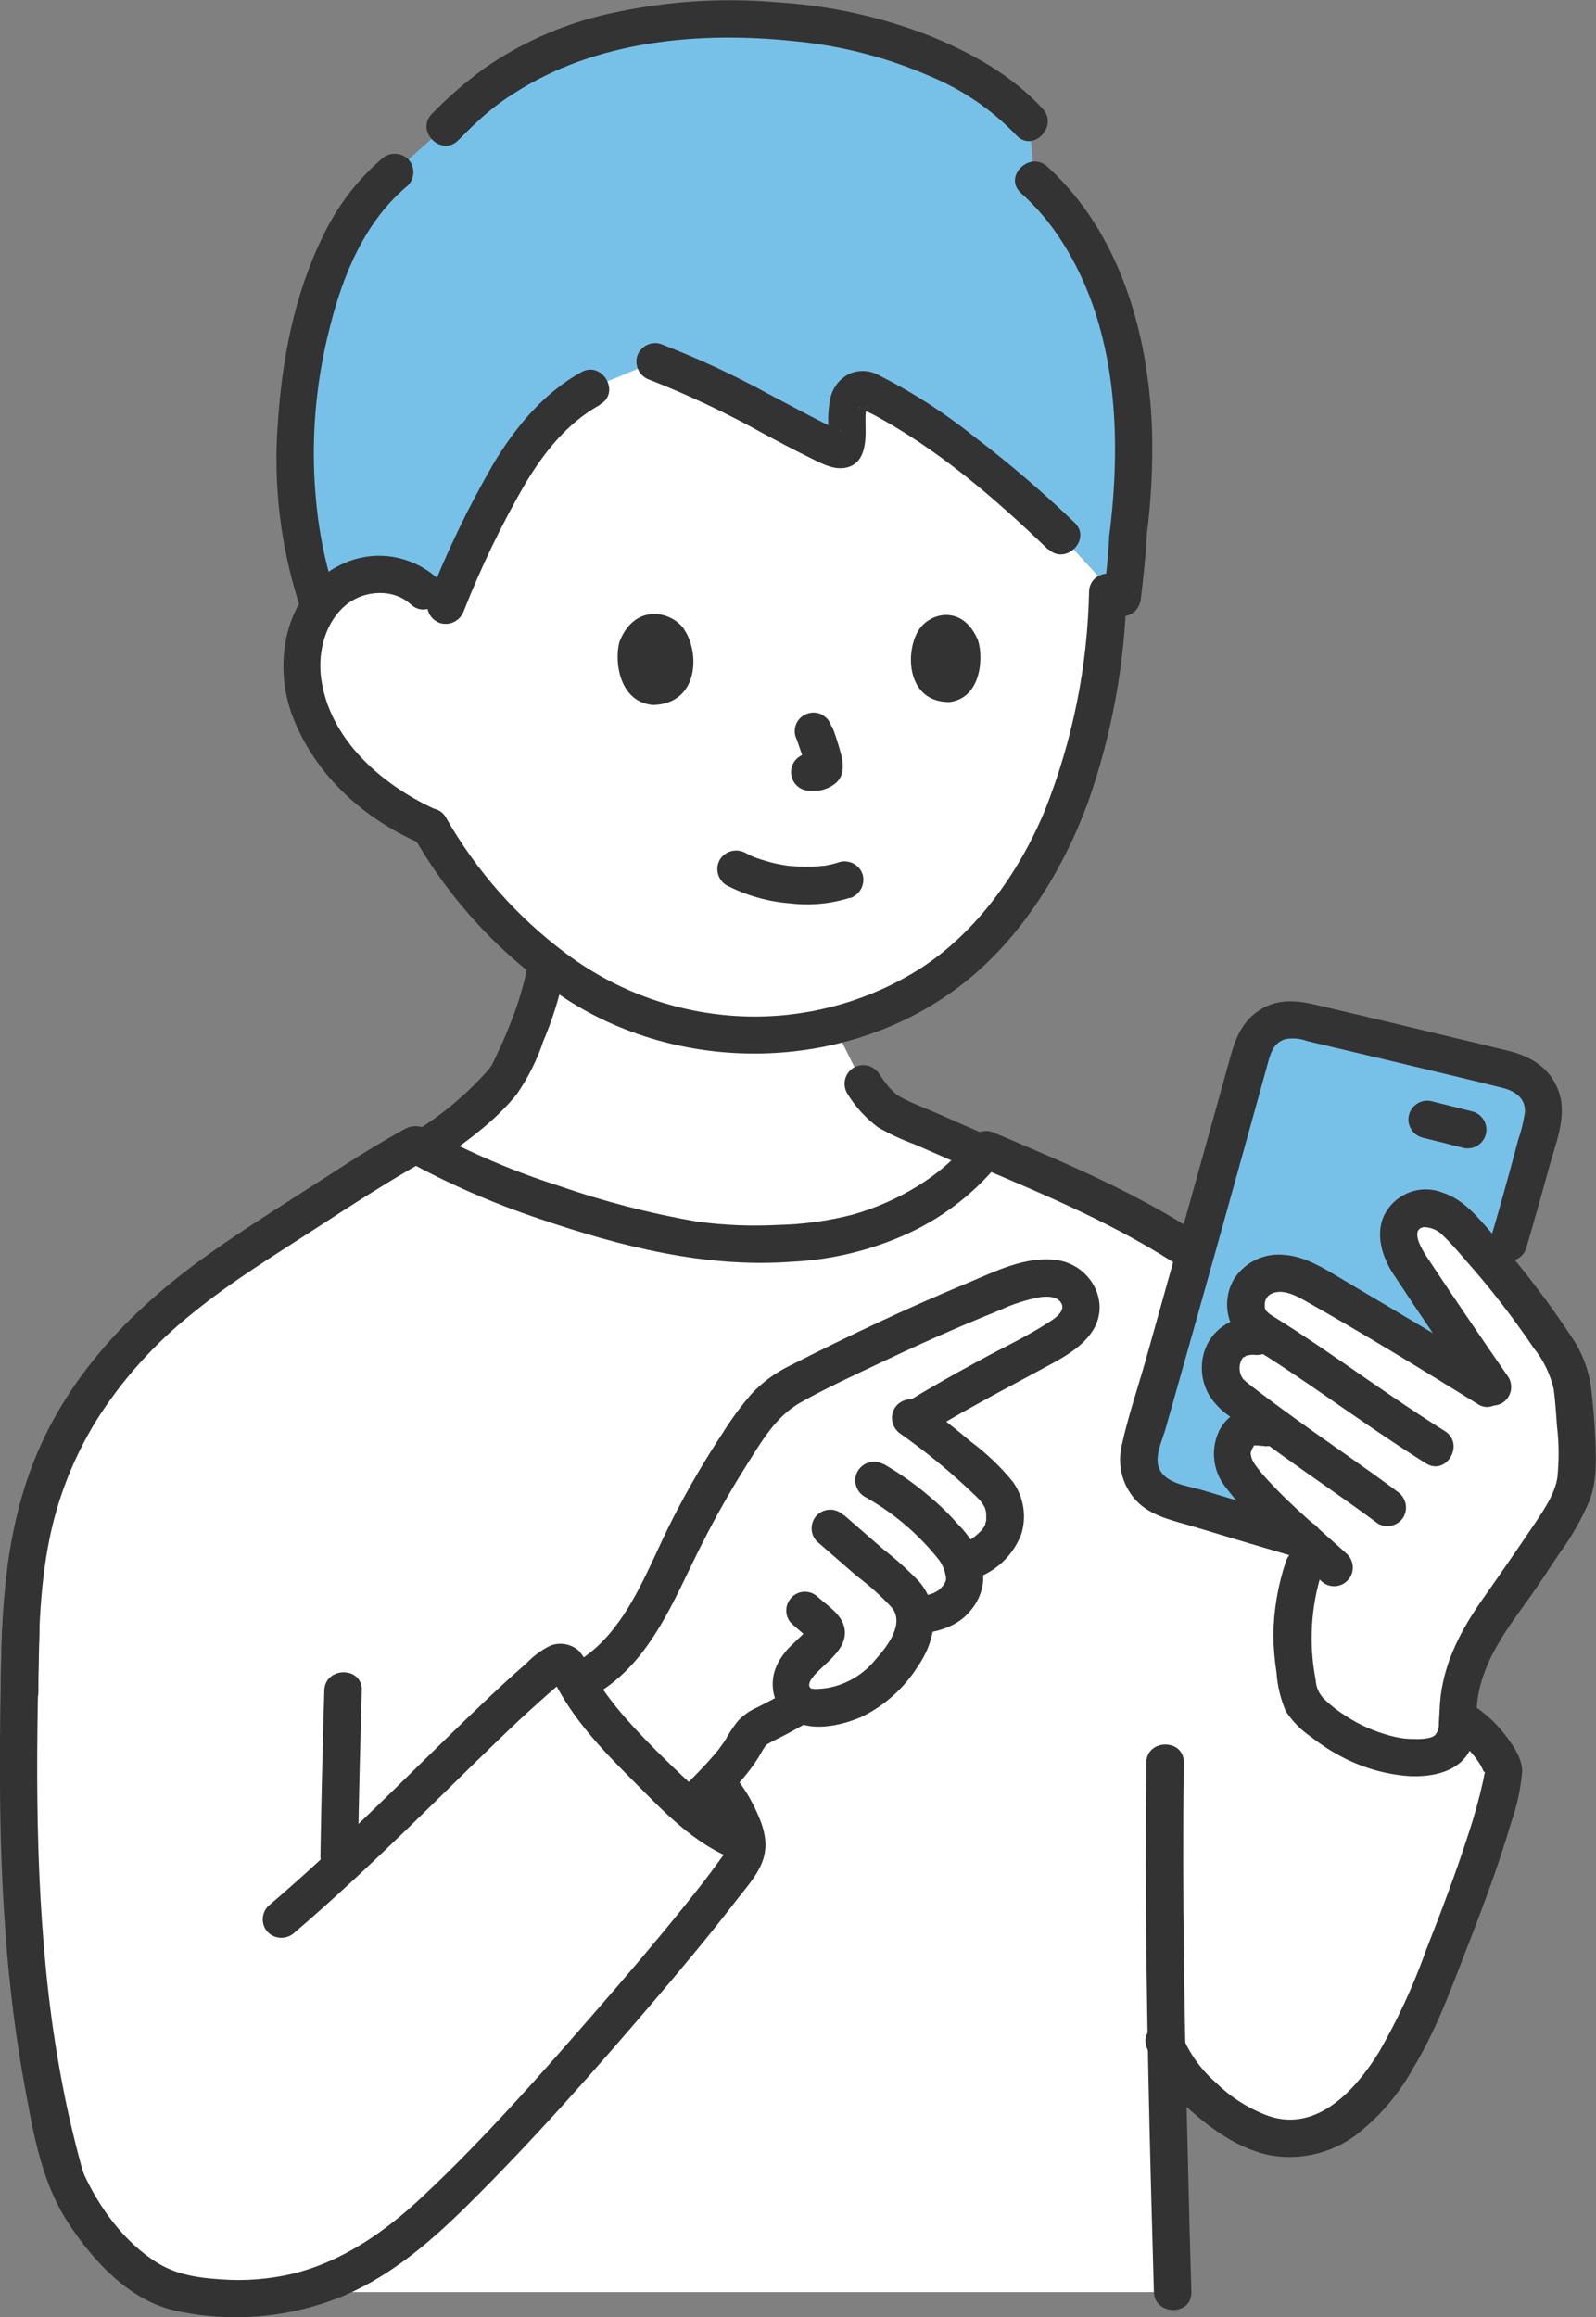 <?xml version="1.0" encoding="UTF-8"?>
<svg id="_レイヤー_2" data-name="レイヤー 2" xmlns="http://www.w3.org/2000/svg" viewBox="0 0 86.42 125.46">
  <rect x="0" y="0" width="86.42" height="125.46" fill="#808080" stroke="none"/>
  <defs>
    <style>
      .cls-1 {
        fill: #fff;
      }

      .cls-2 {
        fill: #333;
      }

      .cls-3 {
        fill: #77c1e9;
      }
    </style>
  </defs>
  <g id="_01" data-name="01">
    <g>
      <path class="cls-1" d="m35.88,66.82c3.05.66,6.19.73,9.27.22,3.02-.56,5.78-2.08,7.87-4.34.07-.08.13-.15.2-.23-1.69-.73-2.49-1.08-4.77-2.09-.74-.33-1.23-.99-1.71-1.71-.19-.32-.98-1.89-1.58-3.14-5.42,1.37-11.17.11-15.52-3.4l-.14.69c-.44,1.84-1.1,3.63-1.96,5.32-.46.95-2.88,2.9-4.26,3.85l-.3.25c.62.34,1.26.66,1.91.96,3.53,1.57,7.2,2.79,10.97,3.63Z"/>
      <path class="cls-1" d="m57.48,29.02s1.56,1.71,2.52,2.75c0,.16,0,.26,0,.26-.03.8-.09,1.89-.24,3.17-.22,2.33-.7,4.62-1.42,6.85-.76,2.45-1.93,4.76-3.45,6.83-1.21,1.74-2.74,3.24-4.51,4.42-1.53.97-3.21,1.7-4.96,2.15-3.26.87-6.7.8-9.92-.2-2.8-.92-5.35-2.46-7.47-4.52-1.89-1.71-3.49-3.72-4.74-5.94-2.05-.83-3.83-2.2-5.17-3.96-1.04-1.33-1.66-2.94-1.79-4.63-.11-1.71.64-3.35,1.99-4.4,1.37-.97,3.43-.97,4.63.2l1.19.75c1.72-4.21,3.14-6.82,4.27-8.42.57-.83,1.25-1.59,2.01-2.26.48-.4,1-.76,1.55-1.06l3.5-1.44c3.61,1.3,8.31,4.21,9.86,4.72.89.3.35-1.35.62-2.52.13-.58.6-.83.98-.66,2.05.92,4.68,2.82,7,4.74,1.34,1.1,2.57,2.21,3.54,3.16Z"/>
      <path class="cls-1" d="m1.13,88.3c-.3,10.7-.17,20.34,2.34,29.39.33,1.18,2.82,5.55,6.15,6.41h53.88c-.13-4.46-.24-8.94-.33-13.22.92,2.23,4.17,4.89,6.56,4.93,1.73.03,3.34-.96,4.43-2.24,1.17-1.46,2.13-3.07,2.86-4.79,1.02-2.47,4.23-10.48,4.39-12.95-.45-1.12-1.25-2.07-2.29-2.69l-14.26-25.14c-.79-.55-1.6-1.05-2.44-1.52-2.93-1.58-5.95-2.99-9.03-4.23-.12.16-.24.32-.37.46-2.09,2.26-4.85,3.78-7.87,4.34-3.08.51-6.22.43-9.27-.22-4.54-1.06-9.35-2.58-13.37-4.85-.88.5-1.55.87-2.58,1.52-1.72,1.08-3.63,2.34-6.44,4.17-3.34,2.16-6.52,4.73-8.71,8.04-3.26,4.93-3.72,9.39-3.72,15.89"/>
      <path class="cls-1" d="m31.24,91.12c1.26,2.15,3.57,4.43,6.12,6.77.99-1.08,2.15-2.07,2.9-3.33.15-.29.33-.55.55-.79.25-.21.53-.38.83-.5.36-.17.97-.51,1.55-.84l.22-.13c.23.13.49.19.75.17,2.19-.01,3.65-1.2,4.84-3.06.38-.56.57-1.23.54-1.91,1.35-.1,2.04-.53,2.46-1.22.33-.55.27-.92.12-1.54,1.74-.8,2.42-1.65,2.31-2.9-.07-.81-.65-1.39-1.26-1.93-1.19-1.07-2.43-2.08-3.72-3.03,1.94-1.23,4.91-2.79,6.89-3.86.53-.26,1.03-.58,1.48-.96.47-.33.74-.88.71-1.45-.11-.65-.6-1.18-1.24-1.34-1.13-.25-2.26.22-3.68.79-2.9,1.16-6.36,2.75-9.48,4.34-.74.32-1.44.72-2.1,1.19-.66.58-1.22,1.25-1.68,2-1.34,1.98-2.54,4.06-3.58,6.21-.75,1.55-1.43,3.16-2.42,4.56-.17.25-.36.49-.56.73-.7.86-1.57,1.56-2.56,2.04Z"/>
      <path class="cls-1" d="m70.65,92.38c-.2-.29-.32-.62-.36-.96-.54-2.87-.47-4.61.7-7.69-1.39-1.23-2.88-2.56-3.82-3.85-.46-.55-.56-1.32-.25-1.96.38-.72.89-.81,1.67-.64l.53.11-2.31-1.82c-.59-.49-.85-1.28-.66-2.03.32-1.09,1.17-1.47,2.7-1.06-.11-.34-1.81-.65-1.3-2.4.2-.57.69-.98,1.29-1.09,1.09-.18,1.89.29,2.84.86,2.98,1.77,6.64,3.92,9.44,5.67-1.52-2.15-3.22-4.72-4.86-7.14-.31-.46-.49-1-.53-1.56.02-.75.61-1.36,1.35-1.4.68.02,1.32.3,1.79.78,1.99,2.08,3.79,4.34,5.37,6.74.26.4.48.82.68,1.26.19.67.3,1.37.32,2.07.15,1.29.18,2.58.1,3.88-.34,1.74-1.82,3.38-2.2,4.12-1.9,2.94-4.07,4.91-4.2,8.41-.03.69,0,1.47-.49,1.96-.32.27-.72.44-1.14.47-.9.12-1.82.03-2.68-.26-1.52-.48-2.89-1.32-3.99-2.47Z"/>
      <path class="cls-3" d="m15.98,25.18c0,1.77.52,5.64,1.34,7.64.28-.39.62-.73,1.01-1.01,1.37-.97,3.43-.97,4.63.2l1.19.75c1.72-4.21,3.14-6.82,4.27-8.42.57-.83,1.25-1.59,2.01-2.26.48-.4,1-.76,1.55-1.06l3.5-1.44c3.61,1.3,8.31,4.21,9.86,4.72.89.3.35-1.35.62-2.52.13-.58.6-.83.98-.66,3.23,1.46,7.89,5.32,10.54,7.89,0,0,3.18,3.47,3.25,3.55.08-.6.15-1.22.21-1.85.05-.56.1-1.13.14-1.7,1.18-9.07-1.06-15.65-5.09-19.28l-.24-3.15c-2.99-3.3-9.95-6.27-19.29-5.41-7.88.73-11.38,4.72-12.35,5.69l-2.74,2.44c-2.98,2.44-4.53,6.98-5.11,11.48-.19,1.45-.28,2.91-.27,4.37Z"/>
      <path class="cls-3" d="m61.21,80.2c-.08.28.09.58.37.66,1.67.46,6.91,1.91,8.98,2.5-1.24-1.04-2.38-2.21-3.4-3.47-.46-.55-.56-1.32-.25-1.96.38-.72.89-.81,1.67-.64l.53.11-2.31-1.82c-.59-.49-.85-1.28-.66-2.03.32-1.09,1.17-1.47,2.7-1.06-.11-.34-1.81-.65-1.3-2.4.2-.57.69-.98,1.29-1.09,1.09-.18,1.89.29,2.84.86,2.5,1.48,5.47,3.23,8.01,4.79l.23-.85c-1.19-1.73-2.44-3.61-3.66-5.41-.31-.46-.49-1-.53-1.56.02-.75.61-1.36,1.35-1.4.68.02,1.32.3,1.79.78.89.94,1.65,1.8,2.36,2.66l.42-1.58c.66-2.2,1.29-4.53,1.82-6.57,0,0,0-.02,0-.03.29-1.2-.44-2.41-1.64-2.71-3.34-.82-8.19-1.97-11.41-2.73-1.17-.28-2.35.42-2.67,1.58-1.64,5.94-5.71,20.44-6.56,23.37,0,0,0,0,0,0Z"/>
      <path class="cls-2" d="m23.67,31.3c-1.34-1.2-3.24-1.54-4.91-.86-3.24,1.31-4.07,5.29-2.93,8.31,1.21,3.19,3.84,5.57,6.92,6.91.49.27,1.1.11,1.39-.36.28-.48.12-1.1-.36-1.39-2.97-1.29-5.98-3.83-6.4-7.26-.17-1.41.25-3.03,1.41-3.94.97-.76,2.51-.85,3.45.01.96.89,2.39-.54,1.43-1.43Z"/>
      <path class="cls-2" d="m61,32.03c.05-1.31-1.98-1.3-2.03,0-.08,4.05-.89,8.05-2.38,11.82-1.38,3.34-3.69,6.61-6.76,8.59-2.67,1.69-5.77,2.59-8.93,2.6-3.69,0-7.28-1.19-10.23-3.4-2.66-1.98-4.88-4.49-6.52-7.37-.65-1.13-2.4-.11-1.75,1.02,2.03,3.56,4.87,6.59,8.3,8.83,6.46,4.16,15.4,3.89,21.48-.89,3.11-2.45,5.35-6.06,6.71-9.73,1.31-3.69,2.02-7.56,2.11-11.47h0Z"/>
      <path class="cls-2" d="m18.11,32.05c-.54-1.7-.88-3.45-1.02-5.22-.26-3.04,0-6.11.76-9.07.71-2.87,1.91-5.79,4.24-7.72.39-.4.39-1.04,0-1.43-.4-.38-1.03-.38-1.43,0-1.35,1.17-2.44,2.61-3.2,4.23-1.53,3.14-2.2,6.66-2.42,10.13-.24,3.25.14,6.51,1.12,9.62.41,1.24,2.37.7,1.96-.54Z"/>
      <path class="cls-2" d="m62.1,29.02c0-.27-.11-.53-.3-.72-.4-.4-1.04-.39-1.43,0-.18.19-.29.45-.3.72-.07,1.11-.18,2.22-.32,3.33,0,.27.1.53.3.72.4.4,1.04.4,1.43,0,.18-.2.29-.45.3-.72.14-1.11.25-2.21.32-3.33h0Z"/>
      <path class="cls-2" d="m56.71,9.02c-.96-.88-2.4.55-1.43,1.43.87.78,1.63,1.68,2.25,2.67,2.98,4.68,3.21,10.59,2.53,15.93,0,.56.46,1.01,1.01,1.01.55-.02,1-.46,1.01-1.01.26-1.92.35-3.86.3-5.79-.19-5.18-1.72-10.65-5.67-14.24h0Z"/>
      <path class="cls-2" d="m23.39,6.16c-.92.93.51,2.36,1.43,1.43.36-.36.72-.73,1.1-1.07.58-.54,1.2-1.02,1.87-1.44,4.48-2.91,10.13-3.4,15.33-2.84,2.51.25,4.96.89,7.27,1.9,1.75.73,3.33,1.81,4.64,3.18.88.97,2.31-.47,1.43-1.43-1.64-1.79-3.82-3.01-6.04-3.92-2.64-1.04-5.43-1.66-8.26-1.84-3.23-.29-6.49-.04-9.64.72-2.26.56-4.4,1.53-6.31,2.86-1.01.74-1.96,1.56-2.83,2.46h0Z"/>
      <path class="cls-2" d="m56.76,29.73c.94.91,2.37-.53,1.43-1.43-1.71-1.64-3.51-3.19-5.39-4.62-1.59-1.28-3.31-2.4-5.13-3.32-.5-.31-1.12-.36-1.66-.13-.52.25-.91.73-1.04,1.3-.11.5-.14,1-.12,1.51,0,.21,0,.42,0,.63-.01.13,0,.15.01.04v.04c-.03.08-.02.06.03-.06l.61-.35c-.02-.1.15.11-.03-.04,0,0-.23-.09-.09-.03.15.06-.11-.05-.11-.05l-.17-.08c-.33-.15-.66-.32-.98-.49-.84-.43-1.67-.88-2.51-1.32-1.89-1.04-3.86-1.95-5.87-2.72-.54-.14-1.09.17-1.25.71-.13.54.18,1.09.71,1.25,2.13.84,4.2,1.82,6.2,2.94.77.41,1.53.82,2.31,1.2.6.29,1.31.72,1.99.63,1.1-.15,1.19-1.29,1.17-2.17,0-.25-.01-.51,0-.76.02-.13.04-.26.04-.38.08.07-.26.06-.26.06-.11.04-.22-.1-.02.03.17.1.35.19.53.26,3.54,1.86,6.72,4.6,9.58,7.36h0Z"/>
      <path class="cls-2" d="m32.49,21.9c1.14-.64.12-2.39-1.02-1.75-2.05,1.15-3.52,2.93-4.73,4.92-1.38,2.38-2.58,4.87-3.57,7.43-.15.54.17,1.1.71,1.25.54.13,1.08-.18,1.25-.71.93-2.36,2.04-4.66,3.31-6.85,1.04-1.73,2.28-3.29,4.06-4.28h0Z"/>
      <path class="cls-2" d="m30.48,53.08c.15-.54-.17-1.1-.71-1.25s-1.1.17-1.25.71c-.23,1.05-.55,2.08-.97,3.08-.19.49-.4.97-.63,1.44-.1.21-.19.43-.31.63-.03.05-.07.1-.1.15-.13.21.08-.1-.02.03-1.09,1.24-2.34,2.32-3.73,3.21-.47.29-.64.9-.36,1.39.29.48.9.64,1.39.36,1.48-1.02,3.07-2.18,4.2-3.6.61-.88,1.09-1.85,1.43-2.86.45-1.07.81-2.17,1.06-3.31h0Z"/>
      <path class="cls-2" d="m52.67,63.32c.49.27,1.09.11,1.39-.36.28-.48.12-1.1-.36-1.39-1-.43-1.99-.86-2.98-1.3-.64-.28-1.32-.53-1.93-.86-.07-.04-.14-.08-.21-.13-.08-.05.06.06-.07-.05-.12-.11-.24-.23-.36-.35-.19-.23-.37-.47-.53-.72-.29-.47-.9-.63-1.39-.36-.48.29-.64.9-.36,1.39.43.72,1.01,1.35,1.68,1.85.63.36,1.29.67,1.98.92,1.05.46,2.1.92,3.15,1.37h0Z"/>
      <path class="cls-2" d="m62.07,95.43c-.02,1.83-.03,3.67-.03,5.5.02,7.72.22,15.44.44,23.16.04,1.3,2.07,1.31,2.03,0-.07-2.28-.13-4.56-.18-6.84-.18-7.27-.33-14.55-.23-21.82.02-1.31-2.01-1.3-2.03,0Z"/>
      <path class="cls-2" d="m39.58,95.94c-.88-.96-2.32.47-1.43,1.43.44.52.8,1.1,1.06,1.73.28.46.23,1.05-.12,1.45-.21.29-.42.57-.63.86-.3.4-.36.47-.68.88-.31.4-.63.79-.94,1.18-1.48,1.83-3.01,3.62-4.56,5.4-3,3.45-6.05,6.91-9.38,10.04-2,1.88-4.29,3.5-6.99,4.18-1.29.31-2.63.42-3.95.32-1.25-.08-2.45-.26-3.51-.94-1.73-1.1-3.08-2.94-3.92-4.79.11.24-.05-.13-.07-.22-.1-.33-.18-.67-.27-1-.2-.78-.39-1.57-.56-2.36-.34-1.61-.62-3.23-.84-4.85-.92-6.94-.85-13.97-.65-20.96.04-1.31-1.99-1.3-2.03,0-.03.98-.05,1.96-.07,2.94-.14,7.26-.02,14.57,1.3,21.73.47,2.56.91,5.19,2.36,7.4,1.38,2.11,3.41,4.3,6,4.79,3.03.62,6.19.31,9.04-.91,2.52-1.1,4.62-2.91,6.56-4.83,3.57-3.53,6.91-7.32,10.17-11.14,1.49-1.75,2.96-3.51,4.36-5.33.55-.72,1.29-1.5,1.53-2.39.25-.93-.07-1.79-.47-2.63-.34-.72-.78-1.39-1.31-1.98h0Z"/>
      <path class="cls-2" d="m64.18,68.75c1.09.73,2.1-1.03,1.02-1.75-3.5-2.35-7.43-4-11.3-5.64-.49-.26-1.09-.1-1.39.36-1.48,1.97-3.98,3.37-6.32,4.04-1.32.34-2.68.53-4.04.56-1.47.08-2.95.02-4.41-.18-2.55-.44-5.05-1.09-7.49-1.94-2.42-.77-4.76-1.77-7-2.98-.36-.27-.85-.32-1.26-.13-.24.12-.47.26-.7.39-.47.27-.93.54-1.39.82-.83.51-1.66,1.05-2.48,1.58-2.01,1.3-4.05,2.56-6,3.94-3.95,2.78-7.41,6.24-9.35,10.73C.28,82.68.05,87.15.05,91.58c0,1.31,2.03,1.3,2.03,0,0-2.76.05-5.55.6-8.26.46-2.27,1.32-4.43,2.53-6.4,1.4-2.22,3.17-4.19,5.23-5.83,2.09-1.71,4.4-3.11,6.66-4.58,1.95-1.27,3.9-2.53,5.92-3.67h-1.02c2.29,1.26,4.7,2.31,7.18,3.14,4.44,1.51,9.03,2.69,13.76,2.33,2.19-.11,4.34-.65,6.32-1.57,1.96-.92,3.67-2.28,5-3.98l-1.39.36c3.87,1.63,7.8,3.29,11.3,5.64h0Z"/>
      <path class="cls-2" d="m19.59,91.52c.04-1.31-1.99-1.3-2.03,0-.09,2.98-.16,5.96-.21,8.94-.02,1.31,2.01,1.3,2.03,0,.05-2.98.12-5.96.21-8.94h0Z"/>
      <path class="cls-2" d="m79.64,92.26c-1.11-.7-2.13,1.06-1.02,1.75.62.38,1.15.91,1.53,1.53.1.16.16.35.27.5-.1-.14.03-.17-.03,0-.04.12.03-.2,0-.06,0,.04-.01.08-.02.11-.02.11-.04.21-.06.32-.22.99-.49,1.96-.81,2.92-.68,2.11-1.47,4.19-2.28,6.25-.68,1.92-1.54,3.77-2.56,5.54-1.28,2.06-3.33,4.3-5.92,3.46-1.09-.39-2.08-1.01-2.91-1.83-.78-.68-1.39-1.52-1.79-2.47-.42-1.23-2.37-.7-1.96.54.54,1.43,1.46,2.7,2.65,3.67,1.16,1,2.56,1.92,4.09,2.21,1.59.27,3.22-.11,4.53-1.05,1.3-.99,2.37-2.23,3.16-3.66,1.22-2,2.03-4.21,2.87-6.39.89-2.28,1.76-4.59,2.45-6.94.31-.88.51-1.8.59-2.72.03-.75-.55-1.54-1-2.11-.5-.63-1.1-1.16-1.78-1.58h0Z"/>
      <path class="cls-2" d="m43.7,93.3c.48-.28.65-.9.36-1.39-.28-.48-.9-.65-1.39-.36-.57.32-1.14.63-1.73.92-.36.16-.68.39-.96.68-.24.29-.45.6-.63.93-.09.16-.19.3-.3.45-.05.07-.1.13-.14.2-.04.06-.04.05,0-.01l-.06.08c-.21.25-.43.5-.65.74-.47.51-.97.99-1.44,1.49-.38.4-.38,1.03,0,1.43.4.39,1.04.39,1.43,0,.95-1.01,1.98-1.95,2.75-3.11.1-.15.19-.3.28-.46.03-.06.07-.11.1-.17,0-.01.18-.25.06-.11.04-.05.09-.1.13-.14.18-.17-.11.05.1-.07.14-.08.28-.16.43-.23.56-.27,1.1-.58,1.64-.88h0Z"/>
      <path class="cls-2" d="m49.27,75.79c-1.11.68-.09,2.44,1.02,1.75,1.53-.94,3.1-1.79,4.68-2.64.73-.39,1.46-.78,2.19-1.18.79-.44,1.64-1,2.09-1.81.86-1.58-.3-3.43-1.99-3.68s-3.36.6-4.88,1.24c-3.26,1.35-6.44,2.86-9.59,4.46-.79.38-1.5.9-2.1,1.54-.56.65-1.08,1.35-1.54,2.09-.98,1.48-1.88,3.02-2.69,4.6-1.48,2.86-2.57,6.49-5.64,8.05-1.17.59-.14,2.34,1.02,1.75,3.33-1.69,4.61-5.31,6.2-8.43.73-1.44,1.53-2.85,2.39-4.21.79-1.25,1.57-2.62,2.89-3.37,1.41-.8,2.91-1.48,4.38-2.18,1.45-.69,2.9-1.35,4.37-1.98.7-.3,1.39-.58,2.1-.87.68-.32,1.41-.55,2.15-.69.39-.05.95-.06,1.16.35.23.46-.48.88-.8,1.08-1.15.74-2.43,1.33-3.63,1.99-1.27.69-2.53,1.39-3.76,2.15h0Z"/>
      <path class="cls-2" d="m49.82,75.9c-.48-.28-1.1-.12-1.39.36-.27.49-.11,1.09.36,1.39,1.46,1.03,2.83,2.17,4.11,3.41.1.1.19.2.27.31.05.08.1.15.14.23.07.13.02.03.04.11.01.04.06.24.04.12.01.08.01.16.01.25,0,.08,0,.16,0,.24,0-.1.02-.08,0,0s-.05.17-.07.26c.03-.1.04-.07,0,0-.04.07-.08.13-.12.2-.05.08.07-.07-.05.06-.22.24-.48.45-.77.61-1.12.68-.1,2.43,1.02,1.75.88-.47,1.56-1.24,1.9-2.17.28-.95.12-1.97-.45-2.78-.66-.82-1.43-1.55-2.27-2.18-.9-.76-1.83-1.48-2.77-2.18h0Z"/>
      <path class="cls-2" d="m47.84,79.28c-.48-.28-1.1-.12-1.39.36-.28.48-.12,1.1.36,1.39,1.55.86,2.92,2.02,4.02,3.41.2.27.33.58.38.9.06.28.02-.12.01.14,0,.19.03-.05,0,.07-.04.13-.1.25-.19.35.12-.19,0,0-.04.04-.05.05-.1.09-.15.14-.08.08.14-.08-.02.02-.07.04-.15.09-.23.13-.15.09.05,0-.06.03-.1.03-.19.07-.29.09-.13.04-.41.09-.48.1-.55.01-1,.46-1.01,1.01,0,.56.46,1.01,1.01,1.01,1.03-.12,2.07-.4,2.76-1.23.42-.47.67-1.06.72-1.68,0-.59-.12-1.16-.37-1.69-.28-.51-.63-.98-1.04-1.39-.37-.42-.76-.81-1.18-1.18-.86-.77-1.81-1.46-2.81-2.04h0Z"/>
      <path class="cls-2" d="m45.67,82.03c-.4-.39-1.03-.39-1.43,0-.39.4-.39,1.04,0,1.43l2.14,1.86c.69.52,1.34,1.1,1.92,1.73.7.9-.3,2.14-.9,2.81-.64.79-1.54,1.33-2.54,1.52-.23.04-.88.12-.98.01-.26-.27.32-.81.55-1.03.53-.51,1.31-1.13,1.32-1.93.02-.9-.85-1.42-1.45-1.95h0c-.4-.4-1.04-.4-1.43,0s-.4,1.04,0,1.43l.55.48c.16.11.31.24.44.39l-.14-.51c.08-.14.08-.16,0-.06-.05.06-.11.13-.16.18s-.11.11-.16.17c-.17.16-.34.32-.5.48-.32.29-.58.63-.78,1.01-.43.82-.36,1.81.18,2.56,1.02,1.3,3.04.92,4.36.34,1.23-.6,2.26-1.52,3-2.67,1.01-1.44,1.32-3.23.1-4.66-.6-.62-1.24-1.2-1.92-1.73l-2.14-1.86h0Z"/>
      <path class="cls-2" d="m14.52,103.2c-.39.4-.39,1.04,0,1.43.4.38,1.03.38,1.43,0,2.1-1.79,4.11-3.69,6.1-5.61,1.64-1.59,3.25-3.19,4.89-4.77.7-.68,1.41-1.35,2.14-2,.34-.31.68-.61,1.03-.91.11-.09.39-.25.44-.37.09-.07.06-.06-.1.04l-.57-.25c.03.09.07.18.12.26.97,1.97,2.55,3.66,4.09,5.2,1.73,1.73,3.46,3.65,5.81,4.5.54.14,1.09-.17,1.25-.71.13-.54-.18-1.09-.71-1.25-1.32-.48-2.25-1.45-3.26-2.39-1.04-.97-2.06-1.97-3.02-3.03-.74-.8-1.4-1.66-1.98-2.58-.21-.49-.48-.94-.81-1.36-.42-.39-1.03-.51-1.57-.3-.48.23-.92.56-1.28.94-.33.29-.66.58-.99.88-.77.7-1.52,1.42-2.27,2.14-3.55,3.43-7,6.96-10.76,10.16h0Z"/>
      <path class="cls-2" d="m80.69,67.01c-.37,1.26,1.58,1.79,1.96.54.43-1.46.84-2.92,1.24-4.38.34-1.26.96-2.69.54-3.99-.42-1.3-1.47-1.97-2.73-2.28-1.23-.3-2.46-.6-3.69-.89-2.24-.54-4.48-1.07-6.73-1.6-1.09-.26-2.13-.35-3.11.3-.92.61-1.27,1.51-1.55,2.52-.98,3.54-1.97,7.08-2.96,10.62-.54,1.93-1.08,3.85-1.62,5.78-.44,1.55-.97,3.1-1.31,4.67-.26,1.14.11,2.33.97,3.12.82.73,1.96.94,2.98,1.25,1.88.57,3.76,1.13,5.64,1.68,1.26.37,1.79-1.59.54-1.96-1.93-.56-3.87-1.14-5.79-1.72-.77-.23-2-.34-2.32-1.21-.23-.63.17-1.45.35-2.06,1.86-6.56,3.7-13.12,5.51-19.69.17-.61.3-1.24.99-1.45.39-.07.79-.04,1.16.1l1.35.32c2.07.49,4.15.98,6.22,1.48,1,.24,2,.48,2.99.73.67.16,1.29.53,1.25,1.32-.07.51-.19,1.01-.36,1.49-.15.56-.3,1.12-.45,1.68-.33,1.21-.67,2.42-1.03,3.63h0Z"/>
      <path class="cls-2" d="m79.2,62.14c.54.15,1.1-.17,1.25-.71s-.17-1.1-.71-1.25c-.73-.18-1.46-.37-2.19-.55h0c-.54-.15-1.1.17-1.25.71s.17,1.1.71,1.25c.73.18,1.46.36,2.19.55h0Z"/>
      <path class="cls-2" d="m80.01,76.02c1.11.69,2.13-1.07,1.02-1.75-2.02-1.25-4.06-2.46-6.11-3.68-.89-.52-1.77-1.05-2.66-1.58-.9-.53-1.83-1.05-2.9-1.08-1.04-.05-2.03.48-2.57,1.37-.47.84-.46,1.87.03,2.7.43.69,1.19,1.07,1.85,1.49.96.62,1.91,1.26,2.85,1.91,1.88,1.3,3.75,2.61,5.69,3.83,1.11.7,2.13-1.06,1.02-1.75-1.91-1.2-3.75-2.49-5.6-3.77-.8-.55-1.61-1.1-2.42-1.63-.42-.28-.85-.54-1.27-.81-.08-.05-.15-.1-.23-.15.13.1-.14-.13-.17-.17.04.04-.03-.05-.05-.13,0,.01-.01-.21,0-.28.03-.23.17-.42.39-.51.6-.26,1.32.13,1.83.42,3.14,1.77,6.24,3.67,9.31,5.57h0Z"/>
      <path class="cls-2" d="m68.08,73.36c.56,0,1.01-.46,1.01-1.01-.01-.55-.46-1-1.01-1.01-1.38-.17-2.66.75-2.94,2.11-.15.72-.03,1.47.34,2.1.29.46.68.85,1.13,1.15.97.75,1.96,1.48,2.96,2.2,1.67,1.2,3.39,2.36,5.04,3.59.48.28,1.1.12,1.39-.36.27-.49.11-1.09-.36-1.39-1.83-1.37-3.73-2.64-5.57-3.98-.52-.38-1.05-.76-1.56-1.15-.22-.16-.44-.33-.66-.5-.12-.1-.25-.19-.37-.29-.02-.02-.2-.2-.11-.09-.29-.32-.33-.79-.11-1.16.1-.17-.04,0,.09-.11-.17.14.26-.11.06-.04.22-.07.45-.09.67-.05h0Z"/>
      <path class="cls-2" d="m68.32,78.27c.54.14,1.09-.18,1.25-.71.14-.54-.17-1.09-.71-1.25-.53-.14-1.08-.14-1.6.02-.57.22-1.03.66-1.28,1.21-.45,1.02-.28,2.2.44,3.05,1.45,1.9,3.35,3.4,5.11,5,.39.39,1.03.39,1.42,0,.4-.39.4-1.03.01-1.43-1.43-1.31-2.95-2.54-4.26-3.97-.25-.26-.48-.54-.7-.83-.08-.11-.15-.23-.21-.35.08.16-.01-.03-.03-.1,0-.02-.05-.27-.04-.17.02.12,0-.17,0-.04.01-.08.04-.16.07-.24,0-.02.18-.27.06-.13.03-.03.14-.2.08-.09-.06.05-.05.04.03,0-.11.04-.13.05-.06.03.12-.04.14-.01.01-.01.09,0,.18,0,.27,0-.21-.02.11.02.13.03h0Z"/>
      <path class="cls-2" d="m79.94,75.61c.29.47.9.63,1.39.36.48-.29.64-.9.36-1.39-1.5-2.17-2.99-4.35-4.44-6.54-.24-.37-.92-1.47-.16-1.6.41,0,.8.18,1.07.48.45.43.85.91,1.26,1.38,1.31,1.48,2.52,3.05,3.63,4.69.53.65.89,1.41,1.08,2.22.09.67.13,1.36.18,2.03.11.91.11,1.84.02,2.75-.13.86-.69,1.69-1.16,2.4-.96,1.43-1.94,2.84-2.93,4.25-1.1,1.57-1.99,3.25-2.23,5.18-.06.49-.06.97-.1,1.46.02.24-.05.48-.21.67-.27.22-.87.21-1.2.2-.4,0-.81-.06-1.2-.17-.87-.23-1.7-.59-2.45-1.09-.4-.25-.77-.54-1.11-.86-.3-.28-.48-.67-.5-1.08-.38-1.95-.26-3.96.34-5.85.39-1.25-1.56-1.78-1.96-.54-.43,1.3-.66,2.65-.67,4.02.01.66.07,1.32.17,1.97.05.73.22,1.44.51,2.11.35.53.8.99,1.32,1.35.5.39,1.02.74,1.58,1.04,1.15.63,2.43,1.01,3.74,1.11,1.12.06,2.47-.15,3.16-1.13.65-.92.43-2.06.59-3.11.32-2.09,1.62-3.78,2.82-5.45.56-.78,1.07-1.59,1.61-2.38.64-.87,1.18-1.82,1.61-2.82.42-1.08.37-2.29.32-3.43-.04-.85-.11-1.71-.21-2.56-.11-1.02-.47-2-1.05-2.86-.64-.98-1.33-1.94-2.04-2.87-.71-.93-1.45-1.83-2.23-2.7-.8-.9-1.55-1.89-2.74-2.28-1.14-.45-2.44,0-3.07,1.06-.62,1.06-.23,2.38.4,3.34,1.47,2.23,2.97,4.44,4.5,6.63h0Z"/>
      <path class="cls-2" d="m45.02,39.33c-.05-.17-.14-.32-.26-.45l-.2-.16s0,0,0,0c-.48-.28-1.1-.12-1.39.36-.14.24-.17.52-.1.78.11.26.2.54.29.81.11.32.2.65.26.99l-.04-.27c0,.05.01.11,0,.17l.04-.27s0,.03,0,.04l.1-.24s0,.01,0,.02l.16-.21s0,0,0,0l.2-.16c-.07.05-.15.1-.23.14l.24-.1c-.05.02-.11.04-.17.05l.27-.04c-.11,0-.23,0-.34,0-.27,0-.53.11-.72.3-.4.4-.39,1.04,0,1.43.19.19.45.29.72.3.21,0,.43,0,.64-.04.16-.04.31-.1.45-.17.14-.07.27-.17.38-.27.51-.52.29-1.29.11-1.9-.11-.38-.23-.75-.38-1.11h0Z"/>
      <path class="cls-2" d="m49.71,34.17c-.73,1.25-.56,3.87,1.71,3.84,1.71-.22,1.84-2.39,1.54-3.33-.82-1.99-2.65-1.53-3.25-.51Z"/>
      <path class="cls-2" d="m37.05,34.09c.86,1.27.78,4.01-1.68,4.08-1.87-.15-2.11-2.42-1.83-3.41.81-2.11,2.81-1.71,3.52-.67Z"/>
      <path class="cls-2" d="m46.01,48.63c.53-.16.84-.71.71-1.25-.15-.54-.71-.85-1.25-.71-.21.07-.43.13-.65.17-.1.02-.21.04-.31.05.24-.04-.1,0-.18.01-.48.04-.97.03-1.45-.01-.08,0-.15-.01-.22-.02-.02,0-.21-.03-.09-.01s-.07-.01-.09-.02c-.06,0-.12-.02-.18-.03-.25-.04-.5-.1-.74-.17-.24-.07-.48-.14-.71-.23-.02,0-.19-.08-.08-.03.13.05-.11-.05-.11-.05-.1-.05-.2-.1-.29-.15-.49-.27-1.1-.11-1.39.36-.28.48-.12,1.1.36,1.39,1.07.55,2.24.89,3.45.98,1.08.13,2.18.03,3.22-.3h0Z"/>
    </g>
  </g>
</svg>